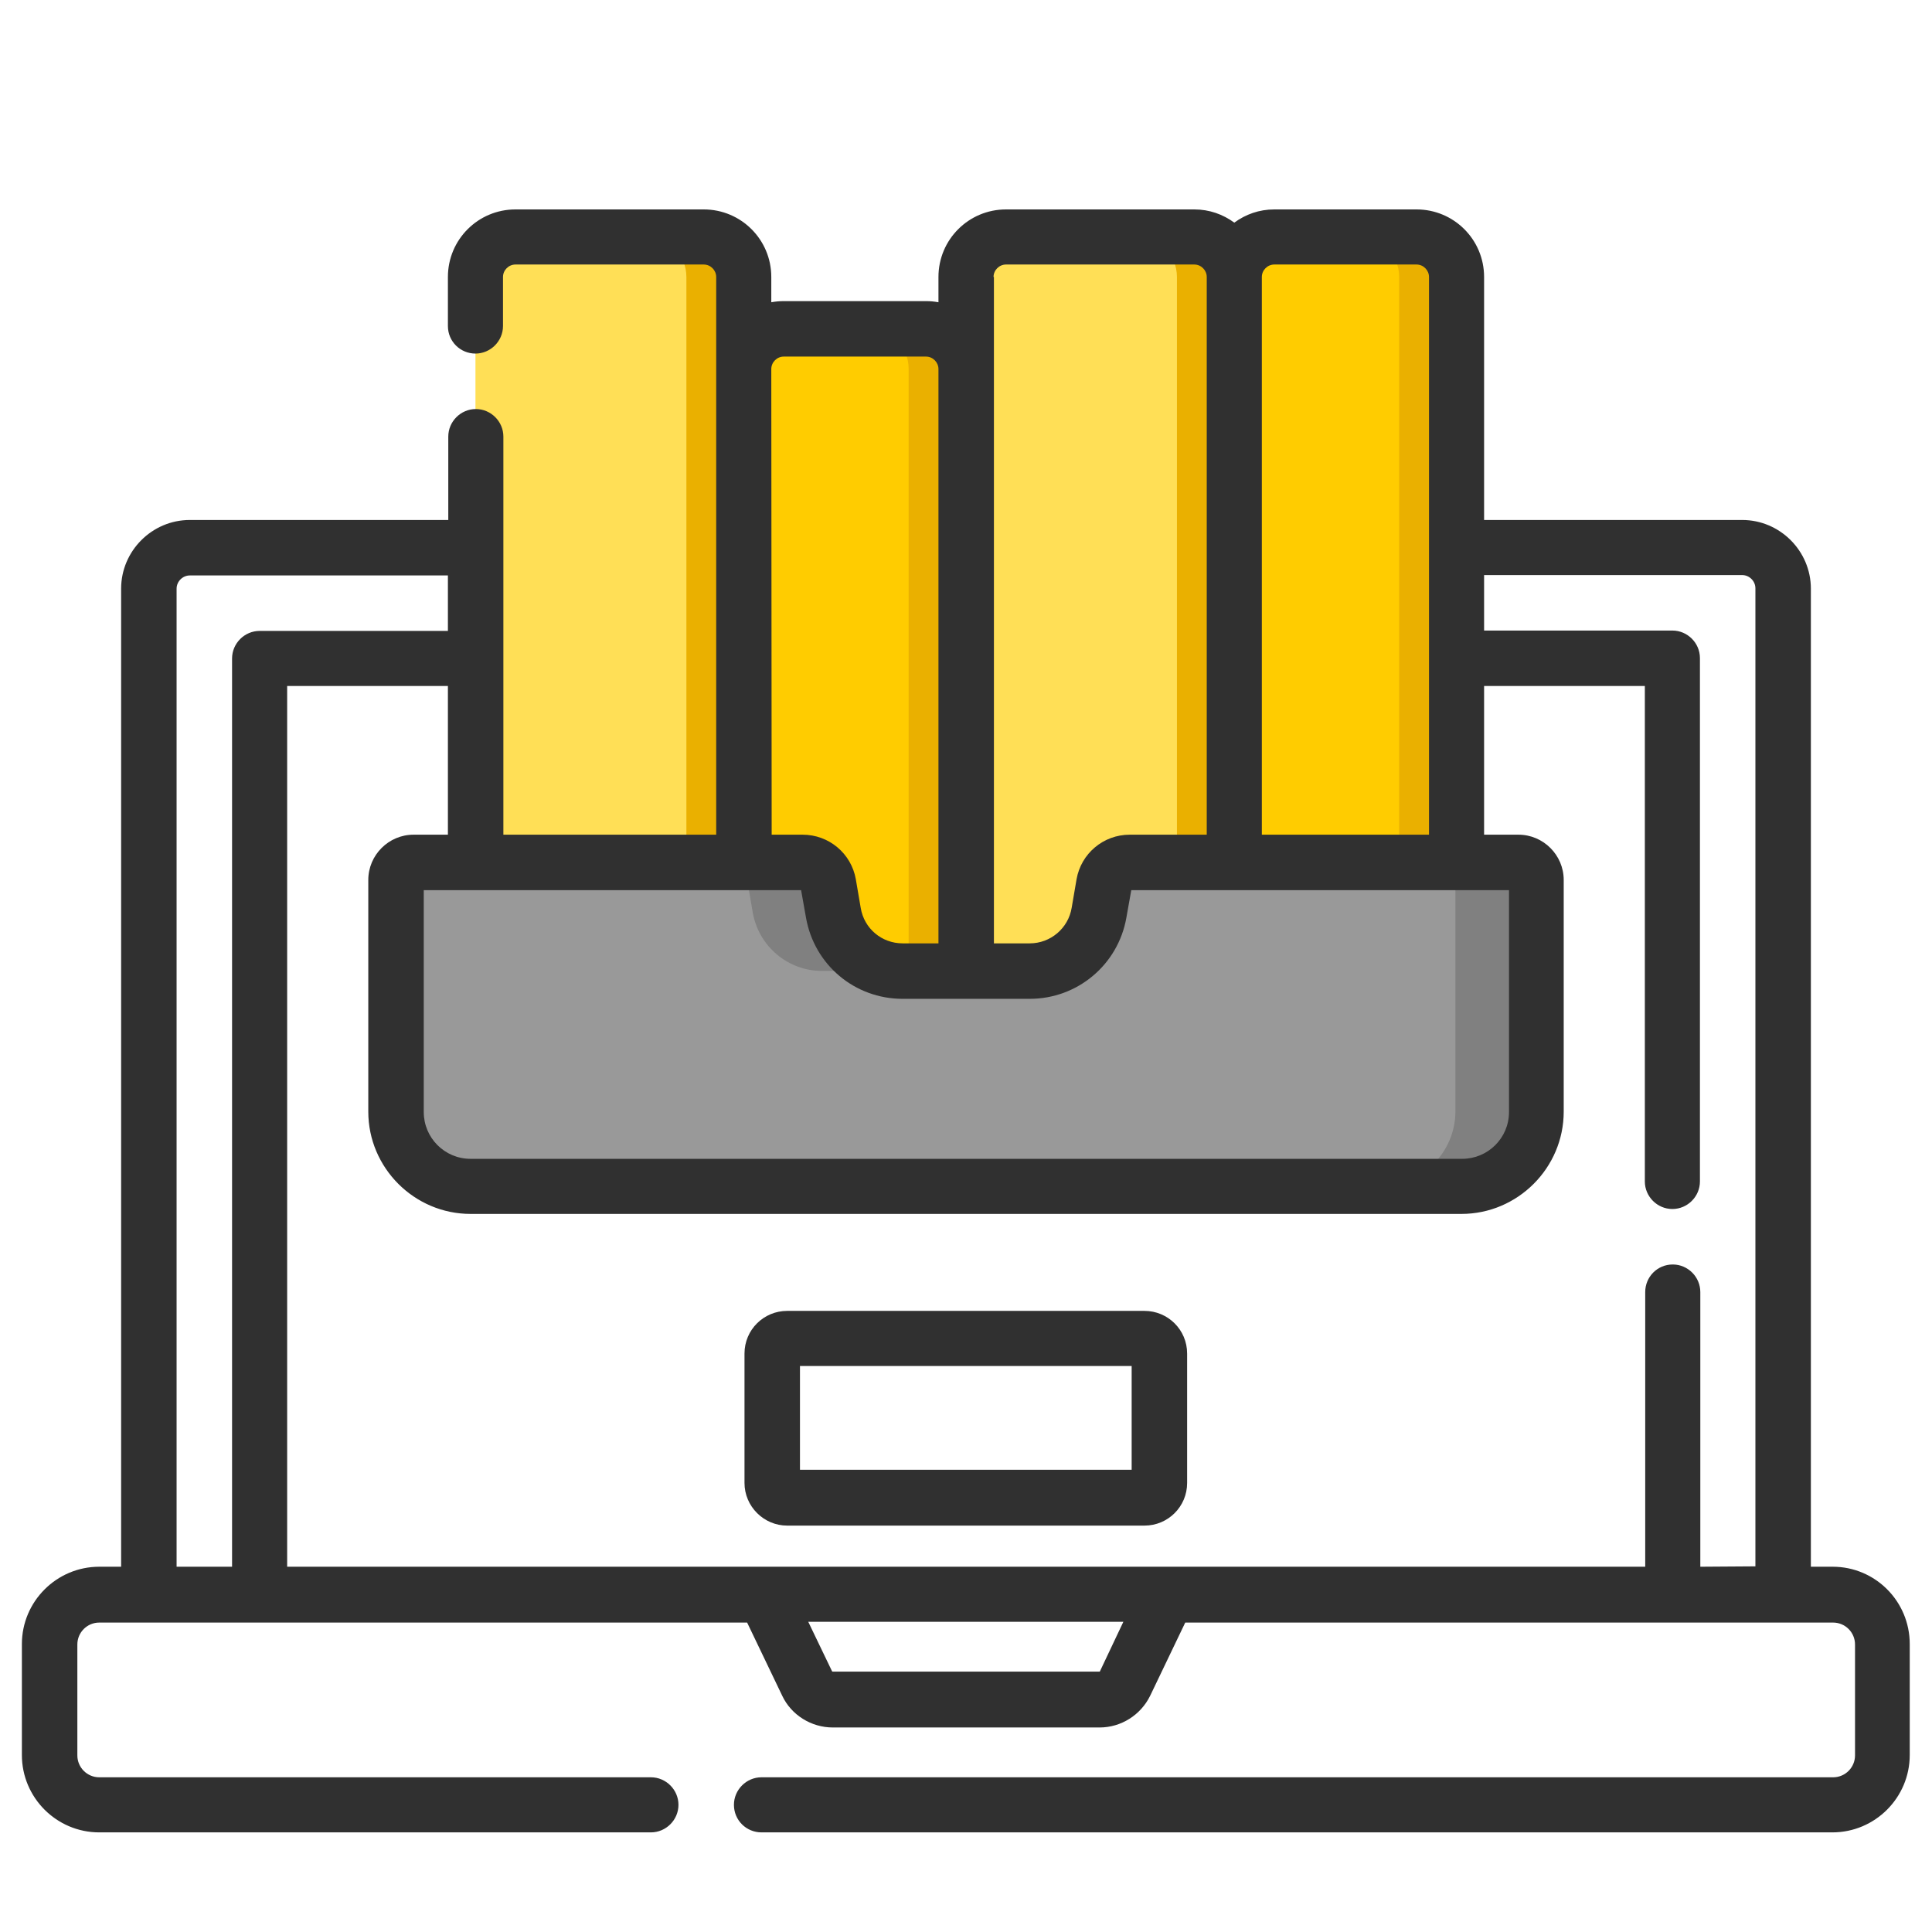 <?xml version="1.0" encoding="utf-8"?>
<!-- Generator: Adobe Illustrator 24.2.1, SVG Export Plug-In . SVG Version: 6.00 Build 0)  -->
<svg version="1.1" id="Capa_1" xmlns="http://www.w3.org/2000/svg" xmlns:xlink="http://www.w3.org/1999/xlink" x="0px" y="0px"
	 viewBox="0 0 512 512" style="enable-background:new 0 0 512 512;" xml:space="preserve">
<style type="text/css">
	.st0{fill-rule:evenodd;clip-rule:evenodd;fill:#303030;}
	.st1{fill-rule:evenodd;clip-rule:evenodd;fill:#FFDF56;}
	.st2{fill-rule:evenodd;clip-rule:evenodd;fill:#EAB000;}
	.st3{fill-rule:evenodd;clip-rule:evenodd;fill:#FFCC00;}
	.st4{fill-rule:evenodd;clip-rule:evenodd;fill:#999999;}
	.st5{fill-rule:evenodd;clip-rule:evenodd;fill:#808080;}
</style>
<g>
	<path class="st0" d="M299.9,389.5h-87.9V362h87.9V389.5z M303.3,347.4h-94.7c-6.2,0-11.3,5-11.3,11.3v34.3
		c0,6.2,5.1,11.3,11.3,11.3h94.7c6.2,0,11.3-5,11.3-11.3v-34.3C314.6,352.4,309.5,347.4,303.3,347.4z"/>
	<path class="st0" d="M168.9,202.5V100.1c0-4.1-3.3-7.3-7.3-7.3c-4,0-7.3,3.3-7.3,7.3v102.4c0,4,3.3,7.3,7.3,7.3
		C165.6,209.8,168.9,206.5,168.9,202.5"/>
	<path class="st0" d="M233.3,293.8h45.4c4.1,0,7.3-3.3,7.3-7.3c0-4-3.3-7.3-7.3-7.3h-45.4c-4.1,0-7.3,3.3-7.3,7.3
		C226,290.6,229.3,293.8,233.3,293.8"/>
	<path class="st0" d="M292.4,209.8c4,0,7.3-3.3,7.3-7.3V100.1c0-4.1-3.3-7.3-7.3-7.3c-4,0-7.3,3.3-7.3,7.3v102.4
		C285.1,206.5,288.3,209.8,292.4,209.8"/>
	<path class="st1" d="M186.5,280.5h-49.9c-5.9,0-10.6-4.8-10.6-10.6V73.4c0-5.9,4.7-10.6,10.6-10.6h49.9c5.9,0,10.6,4.8,10.6,10.6
		v196.4C197.1,275.7,192.3,280.5,186.5,280.5z"/>
	<path class="st2" d="M186.5,62.8h-15.2c5.9,0,10.6,4.7,10.6,10.6v196.4c0,5.9-4.8,10.6-10.6,10.6h15.2c5.9,0,10.6-4.8,10.6-10.6
		V73.4C197.1,67.6,192.3,62.8,186.5,62.8"/>
	<path class="st3" d="M375.4,280.5h-37.7c-5.9,0-10.6-4.8-10.6-10.6V73.4c0-5.9,4.8-10.6,10.6-10.6h37.7c5.9,0,10.6,4.8,10.6,10.6
		v196.4C386,275.7,381.2,280.5,375.4,280.5z"/>
	<path class="st2" d="M375.4,62.8h-15.2c5.9,0,10.6,4.7,10.6,10.6v196.4c0,5.9-4.8,10.6-10.6,10.6h15.2c5.9,0,10.6-4.8,10.6-10.6
		V73.4C386,67.6,381.2,62.8,375.4,62.8"/>
	<path class="st1" d="M316.5,280.5h-49.9c-5.9,0-10.6-4.8-10.6-10.6V73.4c0-5.9,4.7-10.6,10.6-10.6h49.9c5.9,0,10.6,4.8,10.6,10.6
		v196.4C327.1,275.7,322.3,280.5,316.5,280.5z"/>
	<path class="st2" d="M316.5,62.8h-15.2c5.9,0,10.6,4.7,10.6,10.6v196.4c0,5.9-4.8,10.6-10.6,10.6h15.2c5.9,0,10.6-4.8,10.6-10.6
		V73.4C327.1,67.6,322.3,62.8,316.5,62.8"/>
	<path class="st3" d="M245.4,280.5h-37.7c-5.9,0-10.6-4.8-10.6-10.6V97.8c0-5.9,4.7-10.6,10.6-10.6h37.7c5.9,0,10.6,4.8,10.6,10.6
		v172.1C256,275.7,251.3,280.5,245.4,280.5"/>
	<path class="st2" d="M245.4,87.1h-15.2c5.9,0,10.6,4.8,10.6,10.6v172.1c0,5.9-4.8,10.6-10.6,10.6h15.2c5.9,0,10.6-4.8,10.6-10.6
		V97.8C256,91.9,251.3,87.1,245.4,87.1"/>
	<path class="st4" d="M292.5,234.3l-1.3,7.6c-1.6,8.9-9.3,15.4-18.3,15.4h-33.7c-9,0-16.8-6.5-18.3-15.4l-1.3-7.6
		c-0.6-3.3-3.5-5.8-6.8-5.8H109.6c-2.6,0-4.6,2.1-4.6,4.6v61.4c0,10.9,8.9,19.8,19.8,19.8h262.6c10.9,0,19.8-8.9,19.8-19.8v-61.4
		c0-2.6-2.1-4.6-4.6-4.6H299.4C296,228.5,293.1,231,292.5,234.3z"/>
	<path class="st5" d="M198.2,234.3l1.3,7.6c1.6,8.9,9.3,15.4,18.3,15.4h21.3c-9,0-16.8-6.5-18.3-15.4l-1.3-7.6
		c-0.6-3.3-3.5-5.8-6.8-5.8h-21.3C194.7,228.5,197.6,231,198.2,234.3z"/>
	<path class="st5" d="M402.4,228.5h-21.3c2.6,0,4.6,2.1,4.6,4.6v61.4c0,10.9-8.9,19.8-19.8,19.8h21.3c10.9,0,19.8-8.9,19.8-19.8
		v-61.4C407.1,230.6,405,228.5,402.4,228.5"/>
	<path class="st0" d="M450.6,415.2v-72.8c0-4-3.3-7.3-7.3-7.3c-4.1,0-7.3,3.3-7.3,7.3v72.8H76.1V181.8h42.6v39.4h-9.1
		c-6.6,0-12,5.4-12,12v61.4c0,14.9,12.2,27.1,27.1,27.1h262.6c14.9,0,27.1-12.2,27.1-27.1v-61.4c0-6.6-5.4-12-12-12h-9.1v-39.4h42.6
		v131.3c0,4,3.3,7.3,7.3,7.3c4,0,7.3-3.3,7.3-7.3V174.4c0-4-3.3-7.3-7.3-7.3h-49.9v-14.7h68.4c1.9,0,3.5,1.6,3.5,3.5v259.2
		L450.6,415.2z M291.5,442.9c0,0.1-0.1,0.1-0.1,0.1h-70.7c-0.1,0-0.1,0-0.2-0.1l-6.3-13.1h83.5L291.5,442.9z M46.8,156
		c0-1.9,1.6-3.5,3.5-3.5h68.4v14.7H68.8c-4,0-7.3,3.3-7.3,7.3v240.7l-14.7,0V156z M212.3,235.9l1.3,7.3
		c2.2,12.5,12.9,21.5,25.6,21.5h33.7c12.6,0,23.4-9,25.6-21.5l1.3-7.3h100.1v58.8c0,6.9-5.6,12.4-12.4,12.4H124.7
		c-6.9,0-12.4-5.6-12.4-12.4v-58.8H212.3z M204.4,97.8c0-1.8,1.5-3.3,3.3-3.3h37.7c1.8,0,3.3,1.5,3.3,3.3V250h-9.5
		c-5.5,0-10.2-3.9-11.1-9.4l-1.3-7.6c-1.2-6.8-7.1-11.8-14.1-11.8h-8.2L204.4,97.8L204.4,97.8z M263.3,73.4c0-1.8,1.5-3.3,3.3-3.3
		h49.9c1.8,0,3.3,1.5,3.3,3.3v147.8h-20.4c-7,0-12.9,5-14.1,11.8l-1.3,7.6c-0.9,5.4-5.6,9.4-11.1,9.4h-9.5V73.4z M334.4,73.4
		c0-1.8,1.5-3.3,3.3-3.3h37.7c1.8,0,3.3,1.5,3.3,3.3v147.8h-44.3V73.4z M485.7,415.2h-5.8V156c0-10-8.2-18.2-18.2-18.2h-68.4V73.4
		c0-9.9-8-17.9-17.9-17.9h-37.7c-4,0-7.6,1.3-10.6,3.5c-3-2.2-6.6-3.5-10.6-3.5h-49.9c-9.9,0-17.9,8-17.9,17.9v6.7
		c-1.1-0.2-2.2-0.3-3.3-0.3h-37.7c-1.1,0-2.2,0.1-3.3,0.3v-6.7c0-9.9-8-17.9-17.9-17.9h-49.9c-9.9,0-17.9,8-17.9,17.9v13
		c0,4.1,3.3,7.3,7.3,7.3c4,0,7.3-3.3,7.3-7.3v-13c0-1.8,1.5-3.3,3.3-3.3h49.9c1.8,0,3.3,1.5,3.3,3.3v147.8h-56.4V115.7
		c0-4-3.3-7.3-7.3-7.3c-4,0-7.3,3.3-7.3,7.3v22.1H50.3c-10,0-18.2,8.2-18.2,18.2v259.2h-5.8c-11.3,0-20.5,9.2-20.5,20.5v29.4
		c0,11.3,9.2,20.5,20.5,20.5l146.2,0c4,0,7.3-3.3,7.3-7.3c0-4-3.3-7.3-7.3-7.3H26.3c-3.2,0-5.8-2.6-5.8-5.8v-29.4
		c0-3.2,2.6-5.8,5.8-5.8H198l9.3,19.4c2.4,5.1,7.7,8.4,13.4,8.4h70.7c5.7,0,10.9-3.3,13.4-8.4l9.3-19.4h171.7c3.2,0,5.8,2.6,5.8,5.8
		v29.4c0,3.2-2.6,5.8-5.8,5.8H201.8c-4,0-7.3,3.3-7.3,7.3c0,4.1,3.3,7.3,7.3,7.3h283.8c11.3,0,20.5-9.2,20.5-20.5v-29.4
		C506.1,424.3,496.9,415.2,485.7,415.2L485.7,415.2z"/>
</g>
</svg>
